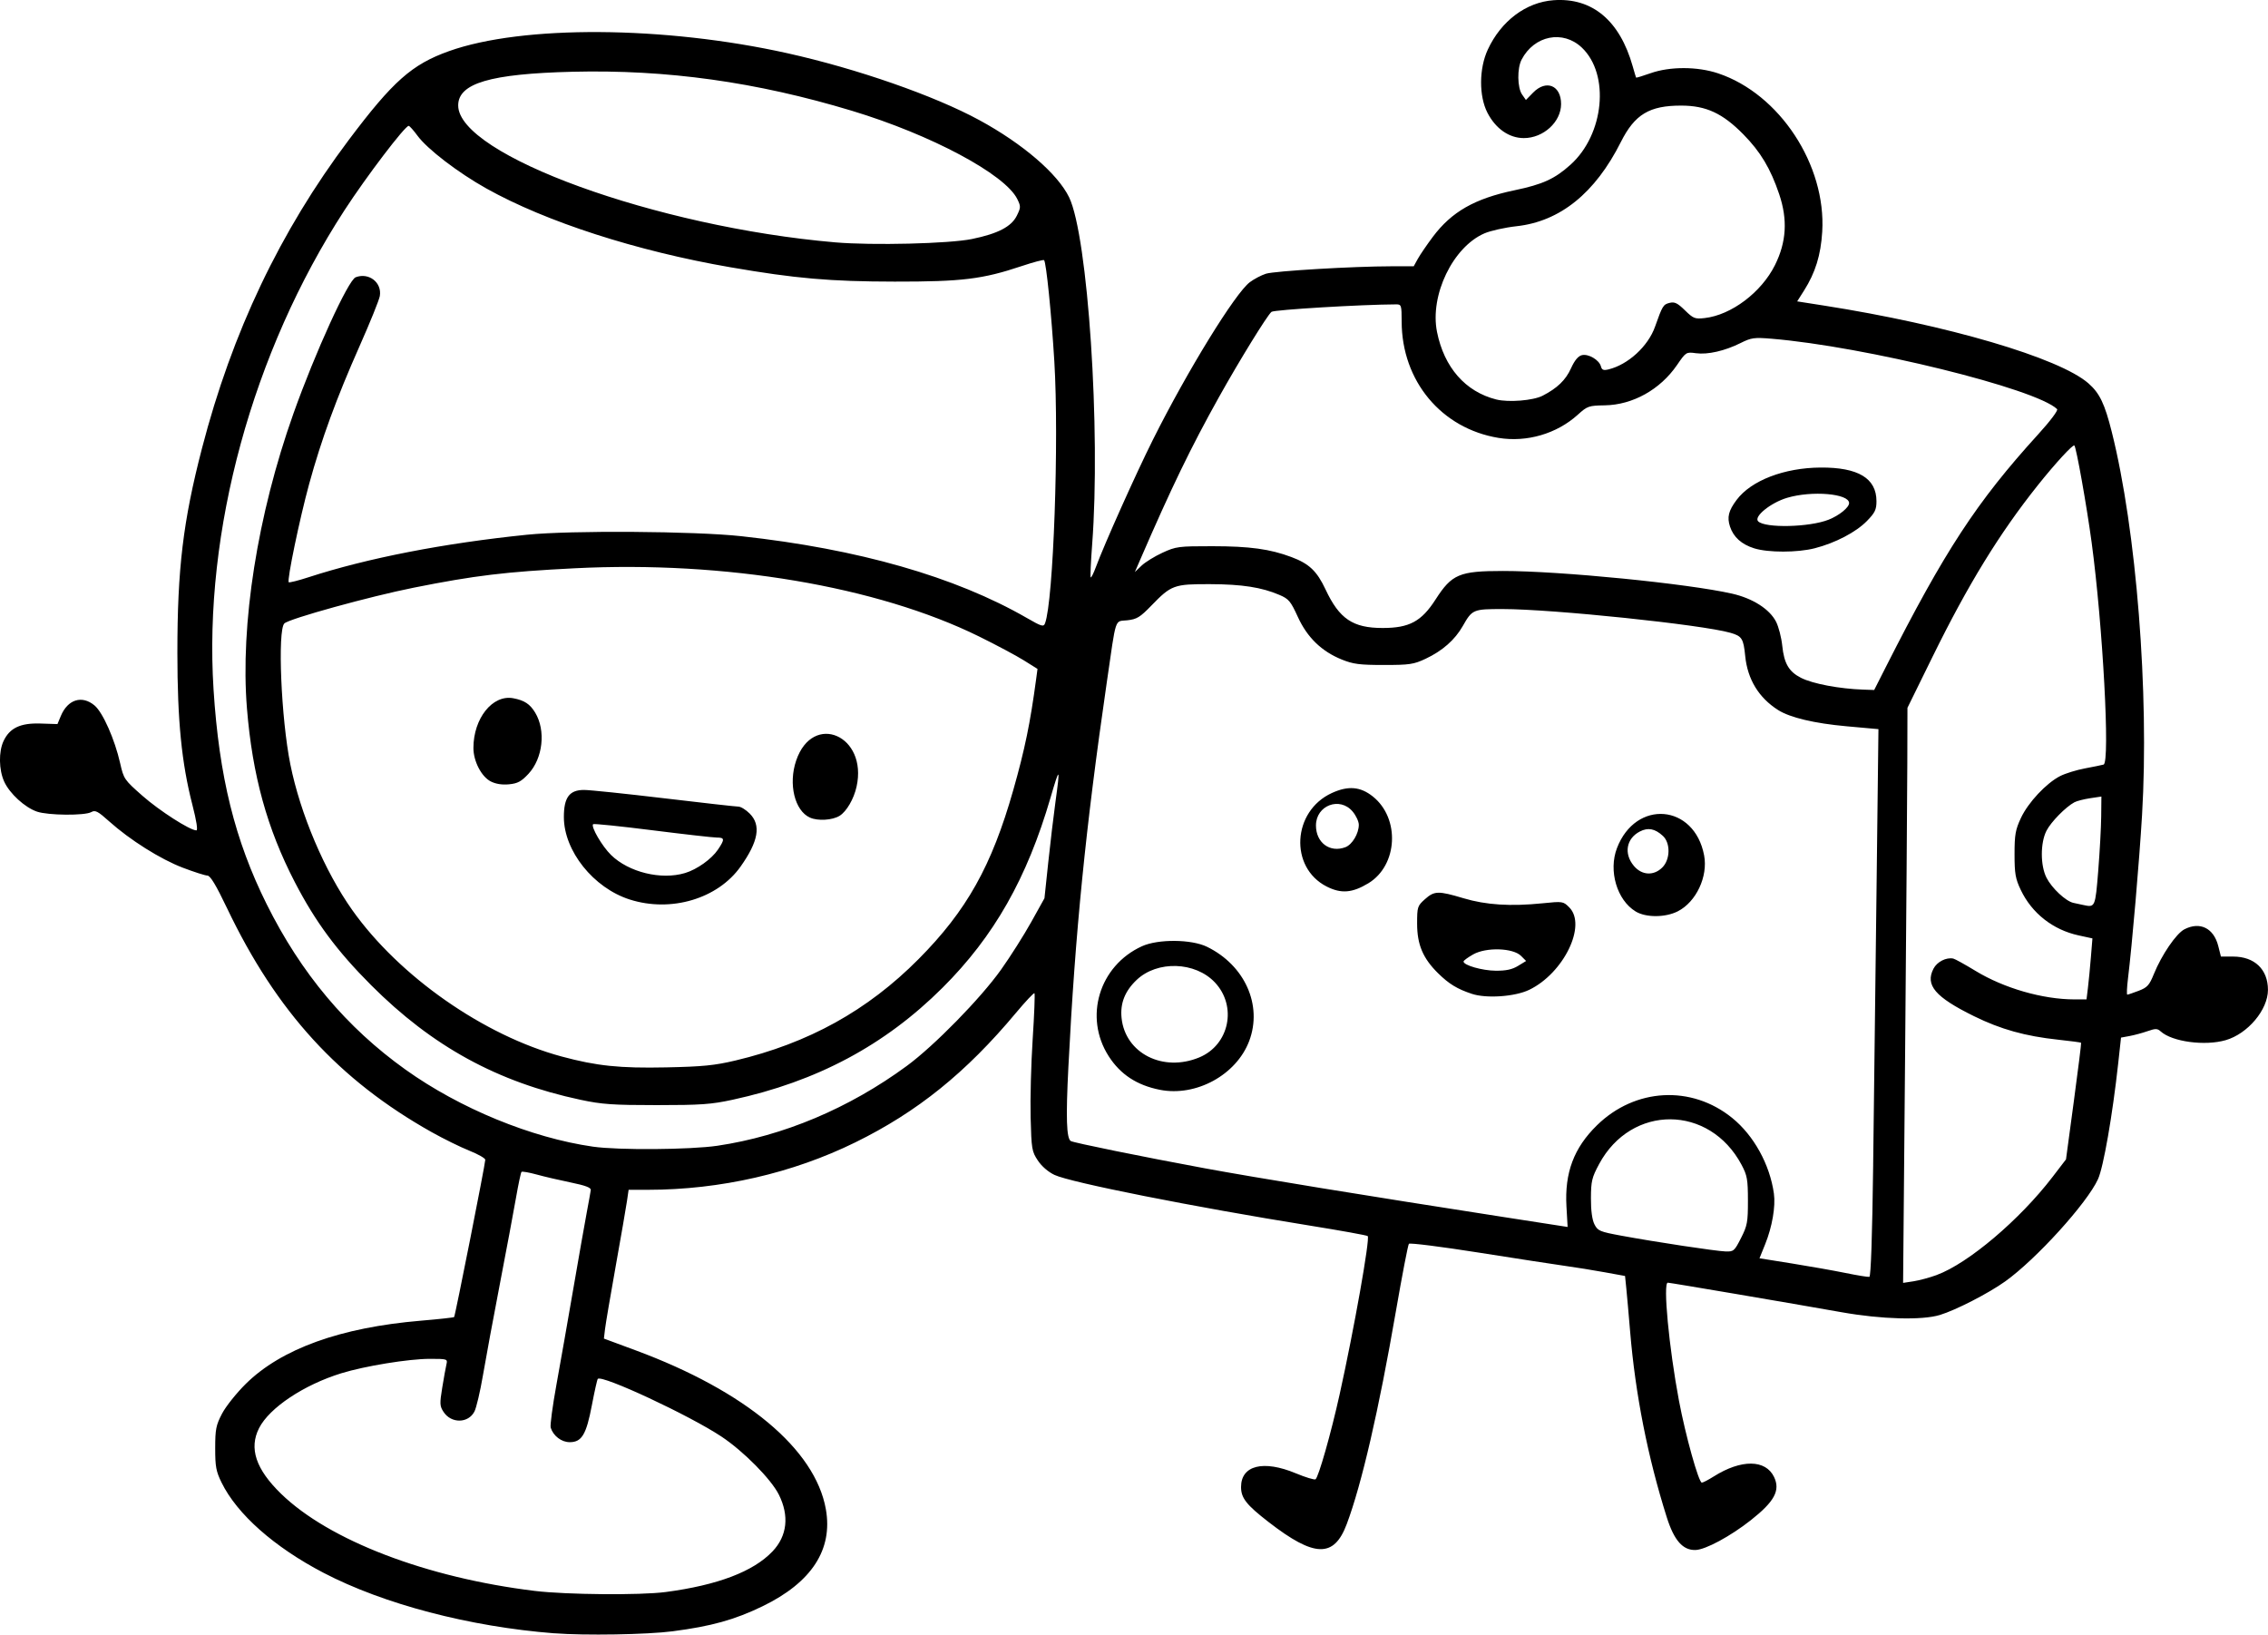 <?xml version="1.0" encoding="UTF-8" standalone="no"?>
<!-- Created with Inkscape (http://www.inkscape.org/) -->

<svg
   width="252.124mm"
   height="181.689mm"
   viewBox="0 0 252.124 181.689"
   version="1.1"
   id="svg1"
   xml:space="preserve"
   xmlns="http://www.w3.org/2000/svg"
   xmlns:svg="http://www.w3.org/2000/svg"><defs
     id="defs1"><clipPath
       clipPathUnits="userSpaceOnUse"
       id="clipPath17"><path
         id="path18"
         style="fill:#ff0000;fill-opacity:1;fill-rule:nonzero;stroke:none;stroke-width:0.265"
         d="M -25.235,37.243 V 270.912 H 238.3 V 37.243 Z M 163.009,61.136 c 1.006,0.01 2.012,0.129 3.007,0.274 0.095,0.012 0.188,0.03 0.283,0.043 1.4,-0.11 2.802,-0.196 4.205,-0.251 1.046,-0.04 2.092,-0.049 3.139,-0.056 1.056,-0.034 2.105,0.112 3.154,0.211 0.839,0.079 1.683,0.092 2.525,0.109 1.194,0.018 2.388,0.022 3.582,0.026 1.478,0.005 2.575,0.376 3.373,0.907 5.815,-0.016 6.055,6.055 -0.154,6.517 -1.171,0.087 -2.342,0.197 -3.518,0.166 -1.766,-0.009 -3.532,-0.019 -5.297,-0.057 -1.643,-0.04 -3.288,-0.093 -4.925,-0.254 -1.294,-0.131 -2.587,-0.268 -3.882,-0.393 -0.127,-0.018 -0.252,-0.04 -0.379,-0.058 -0.296,0.032 -0.607,0.05 -0.937,0.05 h -1.526 -2.65 c -0.333,0 -0.649,-0.018 -0.948,-0.051 -1.016,0.085 -2.03,0.193 -3.048,0.244 -1.672,0.062 -3.343,0.18 -5.016,0.169 -6.446,-0.044 -6.446,-6.545 0,-6.512 1.593,0.008 3.184,-0.105 4.776,-0.164 0.123,-0.007 0.246,-0.019 0.369,-0.03 0.355,-0.159 0.753,-0.289 1.2,-0.379 0.723,-0.302 1.567,-0.523 2.667,-0.512 z" /></clipPath><clipPath
       clipPathUnits="userSpaceOnUse"
       id="clipPath40"><path
         id="path41"
         style="fill:#ff0000;fill-opacity:1;fill-rule:nonzero;stroke:none;stroke-width:0.265"
         d="M -19.272,65.912 V 212.423 H 205.012 V 65.912 Z m 87.23,18.253 c 0.602,-0.005 1.296,0.076 2.08,0.261 2.779,0.656 5.139,2.407 7.503,3.93 2.163,1.483 1.106,0.742 3.171,2.22 5.243,3.75 1.45,9.049 -3.79,5.295 C 75.012,94.502 75.981,95.183 74.013,93.828 72.975,93.159 72.225,92.667 71.188,92.029 70.534,91.628 69.788,91.188 69.117,90.871 64.016,88.465 63.743,84.201 67.958,84.164 Z M 189.154,131.841 c 4.41,-0.007 5.151,4.973 -0.256,6.576 -0.157,0.046 -0.313,0.093 -0.47,0.139 -1.216,0.359 -2.451,0.637 -3.695,0.878 -1.86,0.329 -3.71,0.713 -5.572,1.029 -1.86,0.321 -3.742,0.494 -5.593,0.871 -2.626,0.488 -5.265,0.862 -7.932,1.051 -2.235,0.193 -4.466,0.449 -6.706,0.579 -6.435,0.375 -6.426,-6 0,-6.512 2.05,-0.163 4.096,-0.378 6.145,-0.555 2.456,-0.17 4.885,-0.517 7.303,-0.966 1.871,-0.399 3.78,-0.549 5.66,-0.884 1.858,-0.316 3.703,-0.697 5.559,-1.026 0.998,-0.204 1.994,-0.411 2.97,-0.706 0.16,-0.047 0.319,-0.095 0.479,-0.142 0.773,-0.229 1.477,-0.332 2.107,-0.333 z M -5.753,148.162 c 0.856,-0.025 1.855,0.171 2.957,0.667 1.863,0.838 3.39,2.214 4.902,3.556 4.821,4.279 0.463,9.164 -4.335,4.859 -1.076,-0.965 -2.14,-2 -3.479,-2.591 -4.792,-2.115 -3.755,-6.383 -0.045,-6.492 z m 81.81,13.64 c 1.098,0.023 2.406,0.557 3.718,1.808 0.829,0.79 1.644,1.596 2.453,2.409 1.493,1.5 1.985,2.996 1.83,4.176 1.492,0.035 3.032,1.431 3.386,4.364 l 0.054,0.449 c 0.774,6.4 -5.725,7.172 -6.466,0.768 -0.011,-0.099 -0.023,-0.198 -0.035,-0.297 -0.138,-1.196 -0.026,-2.2 0.251,-3.001 -1.083,-0.041 -2.359,-0.582 -3.636,-1.866 -0.805,-0.809 -1.616,-1.612 -2.442,-2.398 -3.356,-3.194 -1.92,-6.472 0.886,-6.413 z m -60.033,6.896 c 1.003,0.036 2.189,0.489 3.432,1.515 1.409,1.163 2.99,2.109 4.528,3.091 1.61,1.01 3.261,1.95 4.938,2.844 5.688,3.033 2.616,8.785 -3.068,5.744 -1.824,-0.976 -3.623,-1.997 -5.374,-3.1 -1.732,-1.107 -3.504,-2.183 -5.091,-3.494 -3.728,-3.078 -2.372,-6.708 0.636,-6.599 z" /></clipPath><clipPath
       clipPathUnits="userSpaceOnUse"
       id="clipPath86"><path
         id="path87"
         style="fill:#ff0000;fill-opacity:1;fill-rule:nonzero;stroke:none;stroke-width:0.265"
         d="M 114.73,75.258 V 249.265 H 351.201 V 75.258 Z m 48.224,8.32 c 6.446,-0.039 6.304,5.165 0,6.512 -0.813,0.174 -1.54,0.717 -2.247,1.133 -0.809,0.545 -0.407,0.264 -1.204,0.843 -1.746,1.27 -3.327,1.503 -4.475,1.131 -0.209,0.2 -0.416,0.403 -0.625,0.602 -0.488,0.499 -0.985,0.989 -1.466,1.495 -4.438,4.675 -9.168,0.167 -4.714,-4.492 0.561,-0.587 1.135,-1.161 1.708,-1.736 1.328,-1.253 2.695,-2.489 4.459,-3.087 0.954,-0.323 1.804,-0.459 2.536,-0.448 0.193,0.003 0.375,0.019 0.552,0.041 1.698,-0.993 3.451,-1.981 5.476,-1.994 z m 85.156,17.536 c 2.694,-0.072 4.702,3.817 1.27,6.929 -0.14,0.127 -0.28,0.254 -0.42,0.38 -4.775,4.331 -7.552,0.339 -4.067,-5.084 0.008,-0.012 0.016,-0.025 0.024,-0.037 0.98,-1.525 2.139,-2.16 3.194,-2.188 z m -25.824,41.776 c 0.757,-0.01 1.699,0.425 2.663,1.473 0.339,0.369 0.639,0.768 0.937,1.169 1.382,1.854 1.101,3.478 0.138,4.149 0.556,0.584 1.07,1.368 1.458,2.462 0.389,1.096 0.564,2.248 0.718,3.398 0.15,0.331 0.287,0.691 0.407,1.088 0.449,1.49 0.6,3.048 0.77,4.589 0.709,6.407 -5.769,7.121 -6.472,0.713 -0.093,-0.849 -0.174,-1.704 -0.328,-2.545 -0.35,-0.65 -0.623,-1.447 -0.75,-2.438 -0.108,-0.844 -0.202,-1.7 -0.442,-2.519 -0.846,-2.883 -0.04,-4.875 1.273,-5.586 -0.161,-0.17 -0.319,-0.36 -0.474,-0.572 -0.161,-0.22 -0.332,-0.432 -0.492,-0.652 -1.847,-2.531 -1.074,-4.707 0.593,-4.729 z m -94.298,13.526 c 1.86,-0.056 3.519,2.228 2.719,5.971 -0.477,2.233 -0.591,4.528 -0.743,6.801 -0.118,2.091 -0.064,1.068 -0.163,3.069 -0.319,6.438 -6.823,6.116 -6.503,-0.322 0.103,-2.069 0.046,-1.009 0.17,-3.182 0.195,-2.897 0.319,-5.85 1.143,-8.651 0.739,-2.512 2.105,-3.647 3.378,-3.685 z m 212.175,26.376 c 0.044,-0.001 0.089,-7.9e-4 0.133,0.001 0.977,0.041 2.03,0.848 2.532,2.63 0.649,2.302 0.721,4.744 0.899,7.12 0.039,0.481 0.079,0.963 0.118,1.444 0.371,4.543 -4.219,4.918 -4.589,0.375 -0.04,-0.492 -0.08,-0.983 -0.12,-1.475 -0.09,-1.209 -0.132,-1.839 -0.245,-3.045 -0.08,-0.843 -0.111,-1.808 -0.323,-2.642 -0.028,-0.109 -0.071,-0.214 -0.107,-0.321 -0.829,-2.487 0.332,-4.046 1.703,-4.087 z m -212.358,14.284 c 1.291,-0.098 2.87,0.694 4.157,2.74 1.04,1.654 2.071,3.314 3.161,4.935 1.357,1.934 2.829,3.797 4.611,5.361 1.88,1.728 3.803,3.409 5.743,5.068 1.665,1.399 3.371,2.741 5.199,3.924 1.575,1.03 3.138,2.1 4.839,2.915 1.603,0.79 3.197,1.599 4.826,2.336 1.668,0.817 3.338,1.641 5.077,2.299 1.421,0.533 2.858,1.026 4.291,1.528 1.108,0.365 2.225,0.705 3.37,0.929 1.213,0.286 2.441,0.51 3.672,0.704 1.154,0.145 2.303,0.323 3.471,0.216 1.092,-0.032 2.187,-0.06 3.272,-0.197 0.94,-0.137 1.873,-0.315 2.81,-0.47 1.113,-0.249 2.225,-0.498 3.349,-0.697 1.094,-0.191 2.163,-0.493 3.257,-0.687 1.175,-0.197 2.342,-0.44 3.508,-0.683 1.504,-0.359 3.001,-0.744 4.508,-1.092 1.062,-0.277 2.093,-0.643 3.085,-1.116 0.924,-0.417 1.834,-0.864 2.768,-1.257 0.853,-0.327 1.673,-0.731 2.489,-1.141 0.669,-0.347 1.349,-0.669 1.956,-1.122 0.662,-0.474 1.351,-0.917 2.067,-1.306 0.492,-0.315 0.975,-0.647 1.478,-0.938 0.549,-0.417 1.086,-0.851 1.651,-1.248 0.421,-0.309 0.788,-0.739 1.208,-1.067 0.446,-0.424 0.917,-0.819 1.34,-1.267 0.311,-0.401 0.667,-0.769 0.869,-1.238 0.368,-0.792 0.76,-1.581 1.318,-2.259 0.47,-0.713 0.936,-1.428 1.356,-2.173 0.547,-0.896 1.095,-1.794 1.499,-2.766 0.237,-0.529 0.469,-1.062 0.682,-1.601 -0.067,-0.346 -0.115,-0.716 -0.138,-1.114 -0.041,-0.69 -0.077,-1.38 -0.155,-2.067 -0.386,-3.403 1.247,-5.225 2.977,-5.226 1.494,-5.3e-4 3.044,1.381 3.444,4.251 0.794,0.943 1.163,2.545 0.57,4.689 -0.357,1.29 -0.892,2.515 -1.439,3.733 -0.514,1.221 -1.193,2.359 -1.879,3.488 -0.459,0.808 -0.966,1.585 -1.475,2.362 -0.365,0.424 -0.616,0.887 -0.84,1.393 -0.389,0.935 -1.026,1.719 -1.639,2.512 -0.584,0.745 -1.317,1.345 -1.998,1.996 -0.613,0.544 -1.202,1.108 -1.853,1.607 -0.519,0.371 -1.027,0.756 -1.526,1.154 -0.63,0.428 -1.276,0.832 -1.915,1.247 -0.604,0.352 -1.217,0.688 -1.778,1.108 -0.867,0.644 -1.826,1.136 -2.782,1.632 -1.017,0.521 -2.053,1.004 -3.116,1.425 -0.824,0.364 -1.637,0.755 -2.459,1.127 -1.312,0.624 -2.683,1.092 -4.082,1.472 -1.563,0.364 -3.117,0.761 -4.678,1.135 -1.307,0.279 -2.618,0.546 -3.936,0.77 -1.069,0.212 -2.124,0.482 -3.196,0.676 -1.032,0.181 -2.051,0.412 -3.073,0.641 -1.092,0.194 -2.185,0.395 -3.282,0.558 -1.335,0.182 -2.683,0.223 -4.027,0.263 -1.502,0.113 -2.991,-0.077 -4.478,-0.264 -1.454,-0.214 -2.897,-0.494 -4.329,-0.822 -1.333,-0.269 -2.635,-0.663 -3.927,-1.084 -1.52,-0.529 -3.041,-1.054 -4.549,-1.619 -1.937,-0.729 -3.798,-1.64 -5.655,-2.548 -1.634,-0.738 -3.231,-1.551 -4.839,-2.342 -1.94,-0.928 -3.73,-2.131 -5.527,-3.306 -2.044,-1.325 -3.959,-2.823 -5.823,-4.387 -2.014,-1.722 -4.01,-3.466 -5.961,-5.259 -2.127,-1.878 -3.898,-4.099 -5.529,-6.408 -1.158,-1.711 -2.249,-3.468 -3.349,-5.217 -2.145,-3.411 -0.796,-6.043 1.355,-6.206 z m 67.154,37.629 c 1.447,0.002 3.124,1.216 4.025,3.888 0.122,0.362 0.049,0.139 0.212,0.673 1.888,6.163 -4.339,8.07 -6.226,1.907 -0.191,-0.625 -0.09,-0.292 -0.304,-1.001 -1.046,-3.472 0.432,-5.47 2.292,-5.467 z" /></clipPath><clipPath
       clipPathUnits="userSpaceOnUse"
       id="clipPath97"><path
         id="path98"
         style="fill:#ff0000;fill-opacity:1;fill-rule:nonzero;stroke:none;stroke-width:0.265"
         d="M 223.024,80.593 V 256.792 H 467.432 V 80.593 Z m 92.787,36.018 c 3.081,0.09 3.337,3.561 -0.491,4.68 -1.185,0.347 -2.309,0.873 -3.442,1.358 -4.191,1.791 -6.001,-2.443 -1.81,-4.234 1.394,-0.596 2.78,-1.24 4.253,-1.619 0.552,-0.142 1.05,-0.198 1.49,-0.186 z m -38.889,2.667 c 2.56,-0.056 3.303,2.983 0.024,4.705 -2.837,1.49 -5.649,3.031 -8.466,4.558 -3.159,1.707 -6.299,3.447 -9.386,5.28 -3.919,2.327 -6.271,-1.634 -2.35,-3.959 3.14,-1.862 6.33,-3.635 9.542,-5.369 2.862,-1.551 5.717,-3.117 8.601,-4.628 0.757,-0.397 1.444,-0.574 2.035,-0.587 z m -26.273,28.036 c 1.146,2.5e-4 2.347,1.139 2.467,3.415 0.204,3.867 0.89,7.694 1.55,11.504 1.057,5.644 2.037,11.302 2.753,17.001 0.451,3.595 0.565,4.985 0.916,8.557 0.443,4.818 0.606,9.654 0.748,14.487 0.134,4.556 -4.469,4.691 -4.602,0.135 -0.138,-4.728 -0.296,-9.459 -0.728,-14.171 -0.344,-3.501 -0.455,-4.868 -0.897,-8.39 -0.707,-5.643 -1.681,-11.245 -2.727,-16.834 -0.703,-4.068 -1.436,-8.157 -1.617,-12.289 -0.1,-2.277 0.991,-3.415 2.137,-3.415 z" /></clipPath><clipPath
       clipPathUnits="userSpaceOnUse"
       id="clipPath124"><path
         id="path125"
         style="fill:#ff0000;fill-opacity:1;fill-rule:nonzero;stroke:none;stroke-width:0.265"
         d="M 213.922,2.521 V 209.677 H 482.056 V 2.521 Z M 472.522,59.981 c 1.145,-1.6e-4 2.26,1.139 2.209,3.417 -0.04,1.768 -0.296,3.518 -0.633,5.251 -0.32,1.662 -0.908,3.246 -1.474,4.834 -0.395,1.048 -0.733,2.114 -1.154,3.152 -0.257,0.578 -0.137,0.308 -0.361,0.812 -1.85,4.166 -6.059,2.296 -4.208,-1.869 0.207,-0.465 0.106,-0.241 0.301,-0.673 0.397,-0.978 0.709,-1.985 1.085,-2.971 0.491,-1.373 1.011,-2.739 1.292,-4.176 0.288,-1.438 0.498,-2.893 0.546,-4.36 0.074,-2.278 1.25,-3.417 2.396,-3.417 z m -117.567,85.493 c 1.803,0.042 2.699,2.303 0.556,4.644 -0.463,0.506 -0.893,1.042 -1.329,1.571 -2.898,3.518 -6.452,0.591 -3.554,-2.927 0.53,-0.643 1.052,-1.296 1.627,-1.9 0.884,-0.929 1.771,-1.343 2.522,-1.385 0.06,-0.003 0.119,-0.004 0.177,-0.003 z m -27.825,5.114 c 3.772,0.059 3.987,4.112 -0.257,4.616 -1.218,0.144 -2.43,0.319 -3.633,0.558 -4.471,0.887 -4.963,-3.609 -0.508,-4.576 1.187,-0.258 2.392,-0.41 3.597,-0.554 0.283,-0.034 0.551,-0.047 0.802,-0.043 z m 20.193,1.172 c 1.747,0.053 2.68,2.012 0.705,4.318 -0.836,0.976 -1.747,1.879 -2.686,2.754 1.272,0.771 1.307,2.851 -1.05,4.402 -0.077,0.051 -0.153,0.101 -0.23,0.152 -2.33,1.534 -4.183,0.681 -4.395,-0.782 -2.217,0.087 -3.192,-2.529 -0.424,-4.625 0.308,-0.233 0.616,-0.466 0.924,-0.7 1.467,-1.241 2.887,-2.537 4.178,-3.964 0.956,-1.056 1.963,-1.52 2.807,-1.554 0.058,-0.002 0.115,-0.003 0.172,-0.001 z m -93.763,10.44 c 0.195,-0.001 0.399,0.007 0.611,0.027 0.446,0.041 0.894,0.063 1.342,0.088 4.551,0.247 4.3,4.847 -0.251,4.598 -0.517,-0.028 -1.033,-0.055 -1.548,-0.104 -4.325,-0.41 -4.113,-4.58 -0.153,-4.609 z m 73.568,2.269 c 0.065,-7.9e-4 0.129,-7.9e-4 0.192,5.3e-4 3.772,0.083 3.961,4.135 -0.285,4.614 -1.182,0.133 -2.367,0.287 -3.559,0.272 -4.558,-0.056 -4.558,-4.655 0,-4.604 1.019,0.011 2.032,-0.129 3.042,-0.243 0.212,-0.024 0.416,-0.037 0.61,-0.039 z" /></clipPath></defs><g
     id="layer1"
     transform="translate(-178.904,-29.542)"><path
       style="fill:#000000"
       d="m 240.528,211.086 c -9.423,-0.736 -18.978,-3.241 -25.665,-6.729 -5.467,-2.852 -9.599,-6.507 -11.322,-10.014 -0.619,-1.26 -0.716,-1.784 -0.714,-3.841 0.002,-2.105 0.09,-2.55 0.762,-3.836 0.418,-0.8 1.607,-2.291 2.643,-3.313 3.949,-3.895 10.536,-6.268 19.478,-7.018 1.965,-0.165 3.619,-0.346 3.677,-0.403 0.115,-0.113 3.458,-16.989 3.463,-17.482 0.002,-0.166 -0.8,-0.623 -1.783,-1.015 -0.982,-0.392 -2.857,-1.315 -4.167,-2.05 -10.325,-5.799 -17.261,-13.387 -22.755,-24.895 -1.226,-2.568 -1.861,-3.622 -2.187,-3.628 -0.252,-0.005 -1.481,-0.398 -2.732,-0.874 -2.48,-0.944 -5.883,-3.086 -8.191,-5.156 -1.254,-1.125 -1.544,-1.275 -1.984,-1.026 -0.724,0.408 -4.806,0.373 -6.041,-0.053 -1.35,-0.465 -3.037,-2.011 -3.639,-3.333 -0.599,-1.315 -0.63,-3.338 -0.069,-4.52 0.688,-1.45 1.871,-2.009 4.099,-1.937 l 1.89,0.061 0.376,-0.903 c 0.767,-1.844 2.356,-2.337 3.75,-1.164 0.919,0.773 2.245,3.765 2.844,6.418 0.394,1.747 0.462,1.846 2.478,3.62 1.89,1.664 5.277,3.837 5.992,3.844 0.184,0.002 0.023,-1.041 -0.44,-2.841 -1.201,-4.667 -1.666,-9.373 -1.668,-16.867 -0.003,-9.362 0.634,-14.661 2.734,-22.754 3.349,-12.909 8.691,-24.133 16.306,-34.264 4.925,-6.552 7.024,-8.412 11.158,-9.888 8.153,-2.912 23.939,-2.813 37.633,0.237 7.741,1.724 16.317,4.713 21.318,7.431 4.823,2.621 8.71,5.962 9.979,8.575 2.091,4.307 3.528,25.949 2.563,38.596 -0.149,1.949 -0.221,3.593 -0.16,3.654 0.061,0.061 0.323,-0.462 0.581,-1.162 0.94,-2.541 4.444,-10.359 6.345,-14.159 3.831,-7.655 9.137,-16.275 10.766,-17.492 0.474,-0.354 1.279,-0.776 1.788,-0.938 0.961,-0.305 9.673,-0.82 13.969,-0.827 l 2.46,-0.004 0.451,-0.819 c 0.248,-0.45 1,-1.552 1.67,-2.447 2.091,-2.792 4.655,-4.254 9.078,-5.178 3.146,-0.657 4.472,-1.262 6.231,-2.844 3.743,-3.365 4.39,-10.032 1.263,-13.009 -2.098,-1.996 -5.296,-1.362 -6.702,1.33 -0.507,0.97 -0.477,3.12 0.053,3.877 l 0.426,0.608 0.796,-0.814 c 1.455,-1.488 3.114,-0.814 3.114,1.264 0,1.992 -1.963,3.787 -4.142,3.787 -1.633,0 -3.134,-1.046 -4.046,-2.818 -0.954,-1.855 -0.937,-4.911 0.039,-7.015 1.481,-3.193 4.255,-5.273 7.325,-5.493 4.284,-0.306 7.349,2.257 8.785,7.345 0.185,0.655 0.354,1.221 0.377,1.257 0.023,0.037 0.745,-0.182 1.606,-0.487 2.153,-0.762 5.211,-0.756 7.518,0.016 6.826,2.283 12.016,10.18 11.568,17.6 -0.157,2.594 -0.762,4.554 -2.016,6.532 l -0.769,1.212 2.951,0.462 c 13.727,2.149 26.202,5.817 29.434,8.655 1.239,1.088 1.8,2.256 2.588,5.393 2.736,10.89 4.17,29.027 3.366,42.571 -0.302,5.092 -1.109,14.472 -1.565,18.19 -0.12,0.982 -0.155,1.786 -0.077,1.786 0.078,0 0.644,-0.191 1.257,-0.426 0.97,-0.37 1.19,-0.613 1.7,-1.87 0.861,-2.122 2.483,-4.496 3.392,-4.966 1.728,-0.894 3.263,-0.136 3.765,1.858 l 0.295,1.17 1.358,9.9e-4 c 2.382,0.002 3.871,1.425 3.871,3.701 0,2.21 -2.24,4.877 -4.694,5.59 -2.307,0.67 -5.954,0.182 -7.224,-0.967 -0.375,-0.339 -0.575,-0.344 -1.468,-0.032 -0.569,0.199 -1.465,0.441 -1.991,0.538 l -0.957,0.176 -0.311,2.839 c -0.635,5.79 -1.641,11.559 -2.247,12.893 -1.214,2.67 -6.888,8.92 -10.322,11.371 -1.865,1.331 -5.486,3.19 -7.262,3.729 -1.989,0.604 -6.497,0.479 -10.892,-0.302 -5.706,-1.013 -19.092,-3.289 -19.349,-3.289 -0.551,0 0.132,7.231 1.236,13.09 0.734,3.897 2.196,9.135 2.549,9.135 0.13,0 0.723,-0.308 1.319,-0.684 3.057,-1.93 5.78,-1.903 6.714,0.066 0.706,1.487 0.041,2.718 -2.587,4.791 -2.267,1.789 -5.04,3.283 -6.151,3.314 -1.411,0.04 -2.38,-1.063 -3.195,-3.64 -2.114,-6.682 -3.492,-13.668 -4.073,-20.648 -0.158,-1.892 -0.349,-4.054 -0.426,-4.804 l -0.139,-1.365 -2.299,-0.418 c -1.265,-0.23 -3.192,-0.541 -4.284,-0.691 -1.091,-0.151 -5.421,-0.817 -9.622,-1.481 -4.201,-0.664 -7.721,-1.108 -7.823,-0.987 -0.102,0.121 -0.752,3.495 -1.445,7.496 -1.914,11.055 -3.803,19.232 -5.465,23.66 -1.417,3.778 -3.59,3.72 -8.69,-0.232 -2.467,-1.911 -3.058,-2.663 -3.058,-3.889 0,-2.409 2.473,-3.03 6.083,-1.527 1.076,0.448 2.064,0.749 2.194,0.668 0.328,-0.203 1.728,-5.126 2.678,-9.421 1.614,-7.289 3.398,-17.34 3.126,-17.612 -0.086,-0.086 -2.994,-0.612 -6.463,-1.17 -12.91,-2.075 -26.558,-4.784 -28.352,-5.627 -0.702,-0.33 -1.427,-0.957 -1.857,-1.606 -0.665,-1.003 -0.711,-1.278 -0.801,-4.789 -0.053,-2.049 0.05,-5.964 0.228,-8.7 0.178,-2.736 0.267,-5.032 0.198,-5.102 -0.07,-0.07 -1,0.919 -2.068,2.197 -5.544,6.635 -10.957,10.997 -17.841,14.378 -6.997,3.437 -15.016,5.271 -23.055,5.275 l -2.153,9e-4 -0.183,1.257 c -0.1,0.691 -0.662,3.936 -1.248,7.21 -0.586,3.274 -1.122,6.429 -1.19,7.011 l -0.125,1.058 3.526,1.306 c 12.227,4.529 19.953,10.979 21.146,17.652 0.803,4.493 -1.58,8.148 -7.037,10.795 -3.095,1.501 -5.688,2.222 -10.002,2.782 -2.843,0.369 -9.756,0.485 -13.149,0.22 z m 12.35,-4.586 c 5.802,-0.766 9.772,-2.275 11.909,-4.526 1.626,-1.712 1.874,-3.946 0.7,-6.301 -0.857,-1.719 -3.926,-4.824 -6.379,-6.453 -3.551,-2.358 -13.272,-6.893 -13.75,-6.416 -0.068,0.068 -0.363,1.383 -0.656,2.921 -0.622,3.274 -1.126,4.115 -2.464,4.115 -0.917,0 -1.823,-0.69 -2.116,-1.612 -0.08,-0.253 0.207,-2.405 0.639,-4.782 0.432,-2.377 1.277,-7.179 1.878,-10.671 0.601,-3.493 1.273,-7.303 1.492,-8.467 0.219,-1.164 0.421,-2.285 0.448,-2.492 0.035,-0.268 -0.593,-0.506 -2.2,-0.835 -1.237,-0.253 -2.951,-0.653 -3.808,-0.888 -0.857,-0.235 -1.619,-0.368 -1.693,-0.295 -0.073,0.073 -0.347,1.356 -0.607,2.851 -0.26,1.494 -1.069,5.813 -1.797,9.596 -0.728,3.784 -1.575,8.355 -1.881,10.158 -0.307,1.803 -0.733,3.617 -0.947,4.031 -0.685,1.326 -2.577,1.351 -3.432,0.046 -0.427,-0.651 -0.44,-0.91 -0.145,-2.715 0.18,-1.097 0.39,-2.263 0.468,-2.591 0.137,-0.577 0.08,-0.595 -1.846,-0.595 -2.344,0 -7.232,0.796 -9.845,1.603 -4.167,1.287 -7.987,3.833 -9.138,6.09 -1.144,2.243 -0.368,4.57 2.436,7.298 5.339,5.193 16.19,9.346 28.233,10.806 3.475,0.421 11.718,0.492 14.499,0.124 z m 141.332,-35.246 c 3.499,-1.288 9.217,-6.13 12.867,-10.895 l 1.495,-1.952 0.869,-6.442 c 0.478,-3.543 0.843,-6.476 0.812,-6.518 -0.032,-0.042 -1.175,-0.195 -2.54,-0.341 -3.669,-0.392 -6.396,-1.153 -9.361,-2.612 -4.322,-2.126 -5.456,-3.454 -4.51,-5.283 0.395,-0.763 1.409,-1.283 2.197,-1.124 0.183,0.037 1.308,0.659 2.499,1.383 3.149,1.913 7.449,3.151 10.959,3.156 l 1.355,0.002 0.155,-1.257 c 0.085,-0.691 0.233,-2.217 0.329,-3.391 l 0.174,-2.134 -1.551,-0.338 c -2.846,-0.621 -5.187,-2.464 -6.416,-5.051 -0.595,-1.252 -0.691,-1.806 -0.691,-3.969 0,-2.175 0.096,-2.718 0.711,-4.031 0.808,-1.724 2.815,-3.867 4.36,-4.655 0.574,-0.293 1.811,-0.676 2.749,-0.851 0.938,-0.176 1.873,-0.367 2.078,-0.426 0.739,-0.211 -0.083,-15.477 -1.329,-24.697 -0.556,-4.11 -1.703,-10.554 -1.918,-10.768 -0.155,-0.155 -2.132,1.995 -4.064,4.418 -4.27,5.355 -7.75,11.022 -11.696,19.05 l -2.796,5.689 -0.016,6.218 c -0.009,3.42 -0.118,17.801 -0.242,31.959 l -0.226,25.741 1.168,-0.179 c 0.642,-0.099 1.805,-0.414 2.582,-0.7 z m -7.075,-12.26 c 0.088,-6.828 0.256,-20.512 0.373,-30.411 l 0.214,-17.997 -3.548,-0.319 c -3.563,-0.32 -6.279,-0.964 -7.601,-1.802 -2.152,-1.364 -3.403,-3.415 -3.661,-6.003 -0.194,-1.949 -0.364,-2.217 -1.642,-2.584 -3.143,-0.905 -19.756,-2.637 -25.321,-2.64 -3.28,-0.002 -3.387,0.043 -4.43,1.88 -0.877,1.544 -2.268,2.769 -4.141,3.648 -1.325,0.621 -1.775,0.688 -4.642,0.688 -2.694,0 -3.401,-0.092 -4.669,-0.604 -2.252,-0.91 -3.851,-2.464 -4.895,-4.755 -0.788,-1.728 -1.003,-1.985 -2.032,-2.426 -1.98,-0.849 -4.157,-1.187 -7.718,-1.199 -4.01,-0.013 -4.31,0.096 -6.524,2.381 -1.259,1.3 -1.613,1.516 -2.675,1.636 -1.439,0.162 -1.197,-0.573 -2.29,6.951 -2.351,16.187 -3.499,27.692 -4.263,42.728 -0.286,5.618 -0.211,7.904 0.268,8.201 0.309,0.191 7.928,1.741 14.913,3.033 5.506,1.019 18.016,3.059 33.145,5.406 l 7.174,1.113 -0.13,-2.275 c -0.214,-3.753 0.823,-6.514 3.391,-9.027 4.241,-4.15 10.505,-4.489 15.036,-0.814 2.405,1.95 4.18,5.171 4.634,8.402 0.2,1.426 -0.192,3.704 -0.969,5.627 l -0.633,1.567 3.593,0.575 c 1.976,0.316 4.665,0.793 5.975,1.06 1.31,0.267 2.5,0.46 2.646,0.43 0.169,-0.035 0.322,-4.536 0.424,-12.469 z m -79.295,-8.321 c -2.557,-0.507 -4.389,-1.709 -5.688,-3.734 -2.786,-4.342 -1.059,-10.053 3.696,-12.221 1.795,-0.818 5.496,-0.788 7.233,0.059 4.205,2.05 6.194,6.49 4.691,10.472 -1.423,3.769 -5.912,6.221 -9.932,5.424 z m 4.387,-3.601 c 3.339,-1.391 4.229,-5.687 1.728,-8.337 -2.186,-2.316 -6.403,-2.45 -8.694,-0.276 -1.305,1.238 -1.846,2.603 -1.677,4.233 0.405,3.927 4.613,6.059 8.643,4.38 z m 30.298,-7.064 c -1.626,-0.538 -2.545,-1.099 -3.754,-2.288 -1.685,-1.658 -2.332,-3.188 -2.332,-5.515 0,-1.857 0.037,-1.973 0.864,-2.712 1.053,-0.941 1.483,-0.952 4.295,-0.111 2.496,0.747 5.226,0.921 8.775,0.561 2.254,-0.229 2.304,-0.222 2.977,0.451 1.98,1.98 -0.617,7.323 -4.457,9.17 -1.581,0.76 -4.747,0.981 -6.369,0.444 z m 5.132,-3.106 0.899,-0.548 -0.567,-0.567 c -0.887,-0.887 -3.864,-0.981 -5.311,-0.167 -0.594,0.334 -1.079,0.691 -1.079,0.794 0,0.416 2.08,1.011 3.572,1.023 1.157,0.009 1.831,-0.136 2.486,-0.535 z m 13.068,-6.055 c -2.073,-1.264 -3.032,-4.516 -2.072,-7.03 2.086,-5.463 8.612,-4.922 9.692,0.803 0.443,2.349 -0.884,5.171 -2.921,6.211 -1.389,0.709 -3.552,0.716 -4.7,0.017 z m 2.978,-4.892 c 0.886,-0.886 0.914,-2.72 0.054,-3.507 -0.883,-0.809 -1.651,-0.954 -2.559,-0.484 -1.511,0.781 -1.801,2.469 -0.659,3.827 0.885,1.052 2.207,1.121 3.163,0.165 z m -37.318,2.125 c -4.17,-2.121 -3.825,-8.38 0.574,-10.394 1.816,-0.831 3.17,-0.719 4.551,0.379 3.058,2.431 2.79,7.667 -0.494,9.653 -1.785,1.079 -3.028,1.176 -4.63,0.362 z m 2.087,-4.375 c 0.753,-0.286 1.485,-1.514 1.485,-2.491 0,-0.36 -0.308,-1.021 -0.685,-1.468 -1.426,-1.695 -4.078,-0.689 -4.078,1.547 0,1.922 1.556,3.067 3.277,2.413 z m 43.974,43.446 c 0.7,-1.381 0.771,-1.766 0.768,-4.167 -0.003,-2.352 -0.081,-2.793 -0.706,-3.969 -3.567,-6.713 -12.255,-6.758 -15.84,-0.083 -0.802,1.493 -0.898,1.894 -0.906,3.787 -0.006,1.372 0.131,2.394 0.389,2.904 0.369,0.73 0.585,0.822 2.981,1.264 3.836,0.708 10.51,1.717 11.594,1.753 0.899,0.03 0.989,-0.048 1.72,-1.49 z M 258.669,156.891 c 7.32,-1.087 14.638,-4.171 21.029,-8.863 3.057,-2.244 8.209,-7.505 10.487,-10.707 1.035,-1.455 2.544,-3.836 3.354,-5.292 l 1.473,-2.646 0.42,-3.969 c 0.231,-2.183 0.593,-5.221 0.804,-6.751 0.541,-3.921 0.477,-3.974 -0.549,-0.459 -2.617,8.968 -6.284,15.423 -12.001,21.12 -6.42,6.399 -13.967,10.425 -23.347,12.457 -2.369,0.513 -3.528,0.595 -8.435,0.595 -4.887,0 -6.08,-0.083 -8.467,-0.592 -9.244,-1.971 -16.47,-5.927 -23.283,-12.747 -3.797,-3.801 -6.179,-7.017 -8.473,-11.44 -3.085,-5.948 -4.721,-11.882 -5.325,-19.322 -0.756,-9.309 1.17,-21.527 5.166,-32.761 2.415,-6.789 6.089,-14.835 6.92,-15.154 1.462,-0.561 2.936,0.582 2.686,2.083 -0.073,0.437 -1.083,2.937 -2.246,5.556 -2.573,5.798 -4.259,10.406 -5.609,15.33 -1.062,3.874 -2.484,10.716 -2.272,10.928 0.067,0.067 1.053,-0.18 2.19,-0.55 6.55,-2.13 15.052,-3.785 24.292,-4.729 4.851,-0.496 18.647,-0.402 23.812,0.161 13.017,1.419 23.799,4.505 31.75,9.086 1.656,0.954 1.871,1.018 2.03,0.599 0.932,-2.445 1.567,-20.315 1.035,-29.106 -0.318,-5.251 -0.902,-11.022 -1.14,-11.26 -0.072,-0.072 -1.195,0.225 -2.494,0.66 -4.347,1.456 -6.631,1.736 -14.116,1.725 -7.179,-0.01 -11.025,-0.346 -18.252,-1.593 -10.427,-1.8 -20.498,-5.049 -27.124,-8.752 -3.164,-1.768 -6.578,-4.383 -7.673,-5.877 -0.437,-0.596 -0.875,-1.086 -0.975,-1.089 -0.408,-0.014 -4.697,5.623 -7.142,9.386 -10.221,15.732 -15.672,35.681 -14.552,53.252 0.617,9.683 2.37,16.769 5.904,23.868 3.832,7.698 8.876,13.707 15.443,18.396 6.042,4.315 13.982,7.577 20.831,8.559 2.815,0.404 10.839,0.344 13.846,-0.102 z m 1.968,-9.468 c 8.14,-1.928 14.695,-5.554 20.374,-11.271 5.359,-5.395 8.141,-10.36 10.538,-18.807 1.286,-4.531 1.881,-7.424 2.542,-12.349 l 0.148,-1.104 -1.521,-0.952 c -0.837,-0.524 -3.078,-1.718 -4.98,-2.655 -11.33,-5.579 -28.219,-8.426 -44.95,-7.579 -7.678,0.389 -11.101,0.801 -17.869,2.152 -4.908,0.979 -13.875,3.456 -14.403,3.978 -0.776,0.768 -0.361,10.589 0.663,15.664 1.113,5.519 3.813,11.869 6.89,16.206 5.229,7.37 14.632,13.941 23.28,16.27 3.895,1.049 6.438,1.313 11.615,1.206 4.05,-0.084 5.374,-0.215 7.673,-0.759 z m -11.727,-17.899 c -4.035,-1.289 -7.322,-5.404 -7.323,-9.167 -2.8e-4,-2.184 0.615,-3.012 2.24,-3.012 0.629,0 4.638,0.417 8.91,0.926 4.272,0.509 7.984,0.926 8.251,0.926 0.266,0 0.832,0.348 1.257,0.773 1.286,1.286 0.975,3.089 -1.016,5.894 -2.54,3.58 -7.738,5.123 -12.319,3.659 z m 6.141,-2.941 c 1.333,-0.399 2.953,-1.552 3.664,-2.607 0.773,-1.147 0.755,-1.34 -0.129,-1.339 -0.4,2.1e-4 -3.627,-0.365 -7.17,-0.812 -3.543,-0.447 -6.504,-0.751 -6.579,-0.676 -0.272,0.272 0.998,2.453 1.994,3.425 1.969,1.923 5.568,2.802 8.219,2.008 z m 13.891,-6.165 c -1.701,-0.766 -2.419,-3.736 -1.532,-6.34 1.853,-5.438 7.98,-2.783 6.713,2.91 -0.304,1.364 -1.109,2.747 -1.882,3.229 -0.797,0.498 -2.421,0.597 -3.299,0.201 z m -35.482,-4.019 c -1.038,-0.53 -1.928,-2.248 -1.928,-3.72 0,-3.295 2.132,-5.957 4.426,-5.527 1.236,0.232 1.855,0.636 2.436,1.594 1.206,1.986 0.866,5.083 -0.747,6.812 -0.792,0.849 -1.197,1.067 -2.156,1.16 -0.772,0.075 -1.475,-0.035 -2.031,-0.319 z m 178.694,9.939 c 0.17,-2.109 0.319,-4.83 0.331,-6.047 l 0.022,-2.213 -1.257,0.188 c -0.691,0.104 -1.476,0.306 -1.743,0.449 -0.969,0.519 -2.606,2.187 -3.105,3.165 -0.69,1.352 -0.688,3.868 0.004,5.224 0.597,1.169 2.145,2.613 2.997,2.795 0.325,0.069 0.829,0.177 1.12,0.24 1.288,0.279 1.306,0.237 1.632,-3.801 z m -23.663,-22.553 c 6.593,-13.015 10.147,-18.45 16.967,-25.944 1.366,-1.501 2.262,-2.692 2.125,-2.825 -2.327,-2.272 -21.349,-6.961 -31.738,-7.824 -1.936,-0.161 -2.254,-0.117 -3.44,0.475 -1.77,0.883 -3.658,1.313 -4.976,1.134 -1.082,-0.147 -1.104,-0.134 -2.106,1.325 -1.869,2.719 -4.919,4.419 -8.016,4.469 -1.797,0.029 -1.938,0.078 -3.011,1.048 -2.34,2.114 -5.663,3.085 -8.803,2.572 -6.354,-1.038 -10.762,-6.327 -10.772,-12.926 -0.003,-1.813 -0.036,-1.918 -0.598,-1.916 -3.904,0.016 -13.591,0.598 -13.874,0.832 -0.481,0.399 -3.577,5.425 -5.843,9.484 -3.121,5.592 -5.283,10.056 -8.775,18.119 l -0.571,1.318 0.74,-0.708 c 0.407,-0.39 1.454,-1.037 2.327,-1.438 1.51,-0.695 1.78,-0.73 5.556,-0.727 4.145,0.003 6.392,0.311 8.777,1.203 1.978,0.74 2.84,1.559 3.802,3.611 1.529,3.261 3.033,4.276 6.339,4.276 2.97,0 4.316,-0.723 5.886,-3.165 1.816,-2.824 2.636,-3.17 7.503,-3.172 6.355,-0.003 20.546,1.402 25.469,2.522 2.293,0.522 4.165,1.717 4.882,3.119 0.285,0.557 0.595,1.759 0.689,2.672 0.204,1.97 0.733,2.876 2.081,3.563 1.296,0.661 4.271,1.223 6.941,1.312 l 1.197,0.04 z M 373.916,90.491 c -1.408,-0.439 -2.309,-1.248 -2.695,-2.418 -0.345,-1.044 -0.166,-1.764 0.738,-2.97 1.614,-2.153 5.281,-3.565 9.327,-3.593 4.185,-0.029 6.216,1.193 6.217,3.74 3.4e-4,0.94 -0.163,1.28 -1.058,2.198 -1.213,1.244 -3.523,2.451 -5.81,3.035 -1.922,0.491 -5.159,0.494 -6.72,0.008 z m 8.273,-3.187 c 1.175,-0.467 2.272,-1.357 2.272,-1.844 0,-1.056 -4.136,-1.407 -6.892,-0.585 -1.824,0.544 -3.73,2.087 -3.222,2.608 0.761,0.782 5.708,0.669 7.842,-0.179 z M 350.389,73.527 c 1.637,-0.843 2.566,-1.739 3.156,-3.045 0.397,-0.878 0.792,-1.358 1.204,-1.462 0.729,-0.183 1.937,0.528 2.126,1.252 0.102,0.39 0.284,0.463 0.828,0.332 2.177,-0.522 4.409,-2.564 5.18,-4.738 0.83,-2.34 0.915,-2.481 1.615,-2.657 0.564,-0.142 0.878,0.009 1.711,0.823 0.938,0.916 1.115,0.986 2.191,0.864 2.965,-0.334 6.313,-2.857 7.822,-5.893 1.275,-2.565 1.422,-5.042 0.468,-7.874 -0.961,-2.852 -2.079,-4.718 -3.987,-6.655 -2.307,-2.341 -4.134,-3.188 -6.893,-3.194 -3.549,-0.008 -5.176,0.971 -6.723,4.048 -2.855,5.679 -6.757,8.828 -11.597,9.359 -1.273,0.14 -2.876,0.496 -3.563,0.792 -3.51,1.51 -6.096,6.879 -5.277,10.957 0.793,3.949 3.157,6.645 6.585,7.508 1.368,0.344 4.107,0.122 5.156,-0.418 z M 286.962,56.106 c 2.881,-0.592 4.376,-1.37 4.978,-2.591 0.448,-0.908 0.451,-1.033 0.053,-1.844 -1.358,-2.762 -9.599,-7.161 -18.392,-9.817 -10.613,-3.206 -20.57,-4.596 -31.063,-4.336 -9.13,0.226 -12.699,1.278 -12.699,3.744 0,5.501 22.067,13.513 41.91,15.218 4.156,0.357 12.678,0.148 15.214,-0.373 z"
       id="path127" /></g></svg>
